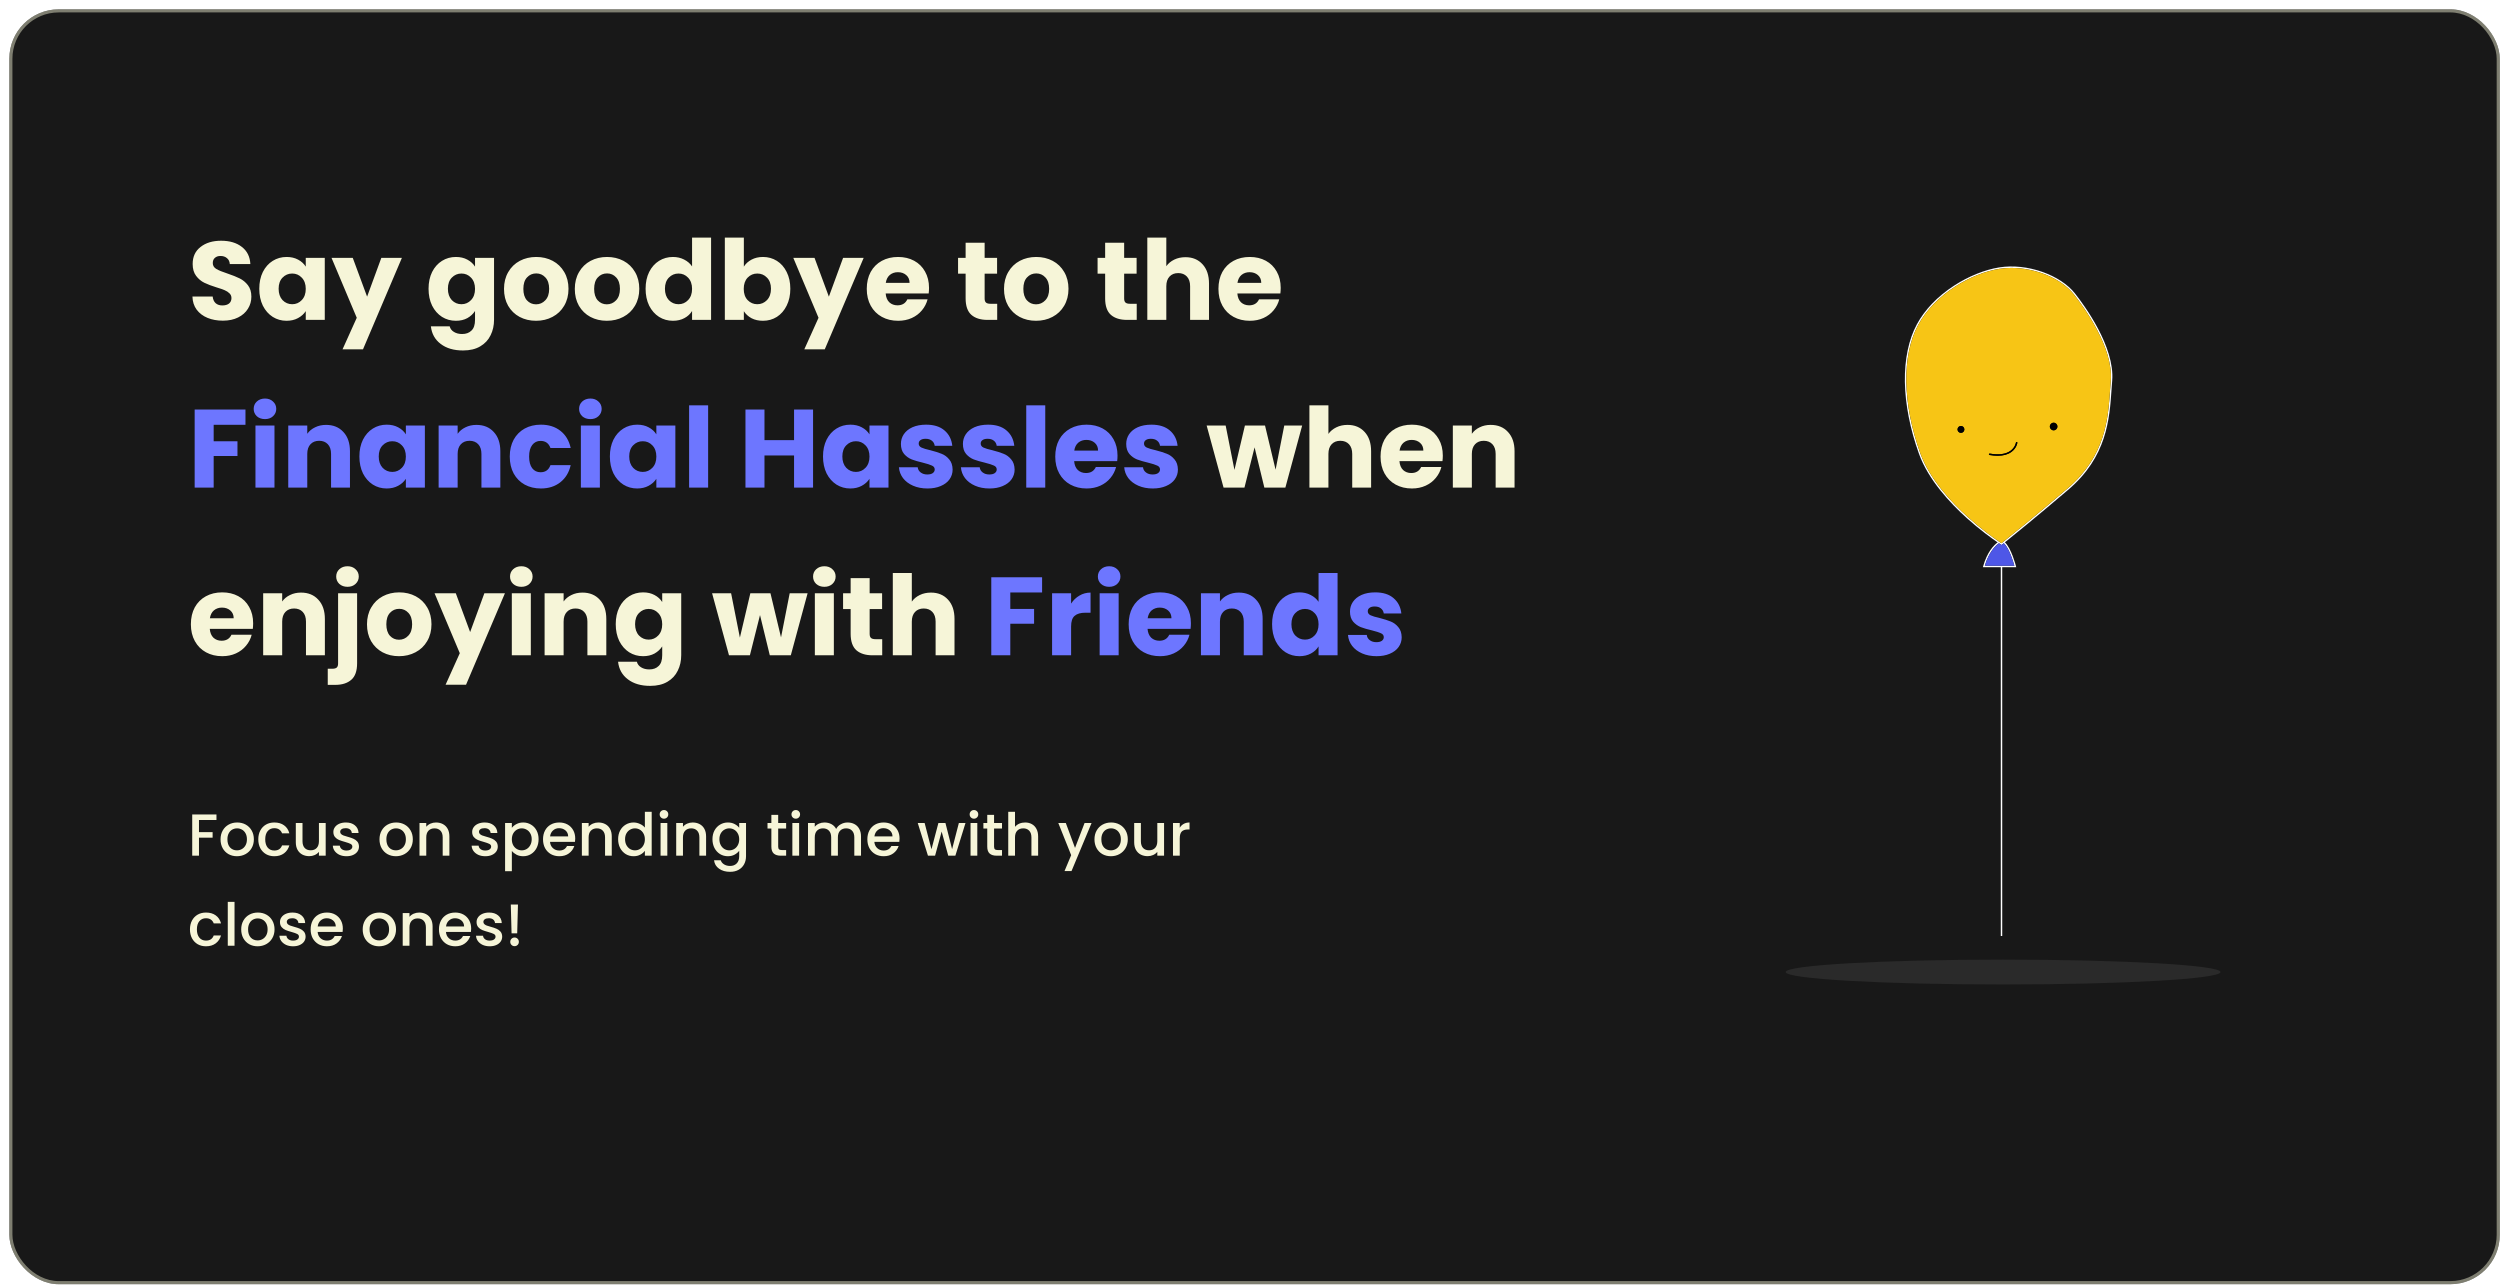 <svg width="805" height="414" viewBox="0 0 805 414" fill="none" xmlns="http://www.w3.org/2000/svg">
<g filter="url(#filter0_d_3238_5661)">
<rect width="801.933" height="410.513" rx="15.911" fill="#181818"/>
<rect x="0.5" y="0.5" width="800.933" height="409.513" rx="15.411" stroke="#F6F5D8" stroke-opacity="0.46"/>
</g>
<path d="M71.774 103.256C69.936 103.256 68.289 102.958 66.833 102.361C65.377 101.765 64.208 100.882 63.325 99.712C62.466 98.543 62.012 97.135 61.965 95.488H68.48C68.576 96.419 68.898 97.135 69.447 97.636C69.996 98.113 70.712 98.352 71.595 98.352C72.502 98.352 73.218 98.149 73.743 97.743C74.268 97.314 74.531 96.729 74.531 95.989C74.531 95.368 74.316 94.855 73.886 94.45C73.48 94.044 72.967 93.71 72.347 93.447C71.75 93.185 70.891 92.886 69.769 92.552C68.146 92.051 66.822 91.55 65.795 91.049C64.769 90.547 63.886 89.807 63.146 88.829C62.406 87.85 62.036 86.573 62.036 84.998C62.036 82.659 62.883 80.833 64.578 79.521C66.273 78.184 68.48 77.516 71.201 77.516C73.97 77.516 76.201 78.184 77.896 79.521C79.59 80.833 80.497 82.671 80.617 85.034H73.993C73.946 84.222 73.647 83.59 73.099 83.137C72.55 82.659 71.846 82.421 70.986 82.421C70.246 82.421 69.65 82.623 69.196 83.029C68.743 83.411 68.516 83.972 68.516 84.712C68.516 85.523 68.898 86.156 69.662 86.609C70.425 87.063 71.619 87.552 73.242 88.077C74.865 88.626 76.177 89.151 77.18 89.652C78.206 90.153 79.089 90.881 79.829 91.836C80.569 92.791 80.939 94.02 80.939 95.523C80.939 96.956 80.569 98.256 79.829 99.426C79.113 100.595 78.063 101.526 76.679 102.218C75.294 102.91 73.659 103.256 71.774 103.256ZM83.489 92.982C83.489 90.929 83.871 89.127 84.635 87.576C85.422 86.025 86.484 84.831 87.821 83.996C89.157 83.16 90.649 82.743 92.296 82.743C93.704 82.743 94.933 83.029 95.984 83.602C97.058 84.175 97.881 84.927 98.454 85.857V83.029H104.576V103.006H98.454V100.178C97.857 101.108 97.022 101.86 95.948 102.433C94.897 103.006 93.668 103.292 92.26 103.292C90.637 103.292 89.157 102.875 87.821 102.039C86.484 101.18 85.422 99.975 84.635 98.423C83.871 96.848 83.489 95.034 83.489 92.982ZM98.454 93.017C98.454 91.49 98.024 90.285 97.165 89.402C96.33 88.519 95.303 88.077 94.086 88.077C92.869 88.077 91.831 88.519 90.971 89.402C90.136 90.261 89.718 91.454 89.718 92.982C89.718 94.509 90.136 95.726 90.971 96.633C91.831 97.516 92.869 97.958 94.086 97.958C95.303 97.958 96.33 97.516 97.165 96.633C98.024 95.75 98.454 94.545 98.454 93.017ZM129.411 83.029L116.881 112.493H110.293L114.876 102.326L106.749 83.029H113.587L118.205 95.523L122.788 83.029H129.411ZM146.801 82.743C148.209 82.743 149.438 83.029 150.488 83.602C151.562 84.175 152.386 84.927 152.959 85.857V83.029H159.081V102.97C159.081 104.808 158.711 106.467 157.971 107.946C157.255 109.45 156.145 110.643 154.641 111.526C153.162 112.409 151.312 112.851 149.092 112.851C146.133 112.851 143.734 112.147 141.896 110.739C140.059 109.354 139.008 107.469 138.746 105.082H144.796C144.987 105.846 145.441 106.443 146.157 106.872C146.873 107.326 147.756 107.553 148.806 107.553C150.071 107.553 151.073 107.183 151.813 106.443C152.577 105.727 152.959 104.569 152.959 102.97V100.142C152.362 101.073 151.539 101.836 150.488 102.433C149.438 103.006 148.209 103.292 146.801 103.292C145.154 103.292 143.662 102.875 142.326 102.039C140.989 101.18 139.927 99.975 139.14 98.423C138.376 96.848 137.994 95.034 137.994 92.982C137.994 90.929 138.376 89.127 139.14 87.576C139.927 86.025 140.989 84.831 142.326 83.996C143.662 83.16 145.154 82.743 146.801 82.743ZM152.959 93.017C152.959 91.49 152.529 90.285 151.67 89.402C150.834 88.519 149.808 88.077 148.591 88.077C147.374 88.077 146.336 88.519 145.476 89.402C144.641 90.261 144.223 91.454 144.223 92.982C144.223 94.509 144.641 95.726 145.476 96.633C146.336 97.516 147.374 97.958 148.591 97.958C149.808 97.958 150.834 97.516 151.67 96.633C152.529 95.75 152.959 94.545 152.959 93.017ZM172.603 103.292C170.646 103.292 168.88 102.875 167.304 102.039C165.753 101.204 164.524 100.011 163.617 98.459C162.734 96.908 162.292 95.094 162.292 93.017C162.292 90.965 162.746 89.163 163.653 87.612C164.56 86.036 165.801 84.831 167.376 83.996C168.951 83.16 170.717 82.743 172.674 82.743C174.632 82.743 176.398 83.16 177.973 83.996C179.548 84.831 180.789 86.036 181.696 87.612C182.603 89.163 183.057 90.965 183.057 93.017C183.057 95.07 182.591 96.884 181.66 98.459C180.753 100.011 179.5 101.204 177.901 102.039C176.326 102.875 174.56 103.292 172.603 103.292ZM172.603 97.994C173.772 97.994 174.763 97.564 175.574 96.705C176.41 95.846 176.827 94.617 176.827 93.017C176.827 91.418 176.422 90.189 175.61 89.33C174.822 88.471 173.844 88.041 172.674 88.041C171.481 88.041 170.491 88.471 169.703 89.33C168.915 90.165 168.522 91.394 168.522 93.017C168.522 94.617 168.903 95.846 169.667 96.705C170.455 97.564 171.433 97.994 172.603 97.994ZM195.398 103.292C193.441 103.292 191.674 102.875 190.099 102.039C188.548 101.204 187.319 100.011 186.412 98.459C185.529 96.908 185.087 95.094 185.087 93.017C185.087 90.965 185.541 89.163 186.448 87.612C187.355 86.036 188.596 84.831 190.171 83.996C191.746 83.16 193.512 82.743 195.469 82.743C197.426 82.743 199.193 83.16 200.768 83.996C202.343 84.831 203.584 86.036 204.491 87.612C205.398 89.163 205.851 90.965 205.851 93.017C205.851 95.07 205.386 96.884 204.455 98.459C203.548 100.011 202.295 101.204 200.696 102.039C199.121 102.875 197.355 103.292 195.398 103.292ZM195.398 97.994C196.567 97.994 197.558 97.564 198.369 96.705C199.205 95.846 199.622 94.617 199.622 93.017C199.622 91.418 199.216 90.189 198.405 89.33C197.617 88.471 196.639 88.041 195.469 88.041C194.276 88.041 193.285 88.471 192.498 89.33C191.71 90.165 191.316 91.394 191.316 93.017C191.316 94.617 191.698 95.846 192.462 96.705C193.25 97.564 194.228 97.994 195.398 97.994ZM207.882 92.982C207.882 90.929 208.264 89.127 209.028 87.576C209.815 86.025 210.877 84.831 212.214 83.996C213.55 83.16 215.042 82.743 216.689 82.743C218.002 82.743 219.195 83.017 220.269 83.566C221.367 84.115 222.226 84.855 222.847 85.786V76.513H228.969V103.006H222.847V100.142C222.274 101.096 221.45 101.86 220.376 102.433C219.326 103.006 218.097 103.292 216.689 103.292C215.042 103.292 213.55 102.875 212.214 102.039C210.877 101.18 209.815 99.975 209.028 98.423C208.264 96.848 207.882 95.034 207.882 92.982ZM222.847 93.017C222.847 91.49 222.417 90.285 221.558 89.402C220.723 88.519 219.696 88.077 218.479 88.077C217.262 88.077 216.224 88.519 215.364 89.402C214.529 90.261 214.111 91.454 214.111 92.982C214.111 94.509 214.529 95.726 215.364 96.633C216.224 97.516 217.262 97.958 218.479 97.958C219.696 97.958 220.723 97.516 221.558 96.633C222.417 95.75 222.847 94.545 222.847 93.017ZM239.519 85.857C240.092 84.927 240.916 84.175 241.99 83.602C243.064 83.029 244.293 82.743 245.677 82.743C247.324 82.743 248.816 83.16 250.152 83.996C251.489 84.831 252.539 86.025 253.303 87.576C254.09 89.127 254.484 90.929 254.484 92.982C254.484 95.034 254.09 96.848 253.303 98.423C252.539 99.975 251.489 101.18 250.152 102.039C248.816 102.875 247.324 103.292 245.677 103.292C244.269 103.292 243.04 103.018 241.99 102.469C240.939 101.896 240.116 101.144 239.519 100.213V103.006H233.397V76.513H239.519V85.857ZM248.255 92.982C248.255 91.454 247.825 90.261 246.966 89.402C246.131 88.519 245.092 88.077 243.851 88.077C242.634 88.077 241.596 88.519 240.737 89.402C239.901 90.285 239.484 91.49 239.484 93.017C239.484 94.545 239.901 95.75 240.737 96.633C241.596 97.516 242.634 97.958 243.851 97.958C245.068 97.958 246.107 97.516 246.966 96.633C247.825 95.726 248.255 94.509 248.255 92.982ZM278.102 83.029L265.572 112.493H258.985L263.567 102.326L255.44 83.029H262.278L266.896 95.523L271.479 83.029H278.102ZM299.147 92.695C299.147 93.268 299.111 93.865 299.039 94.485H285.185C285.28 95.726 285.674 96.681 286.366 97.349C287.082 97.994 287.953 98.316 288.98 98.316C290.507 98.316 291.569 97.672 292.166 96.383H298.681C298.347 97.695 297.739 98.877 296.856 99.927C295.996 100.977 294.91 101.801 293.598 102.397C292.285 102.994 290.817 103.292 289.194 103.292C287.237 103.292 285.495 102.875 283.967 102.039C282.44 101.204 281.247 100.011 280.387 98.459C279.528 96.908 279.099 95.094 279.099 93.017C279.099 90.941 279.516 89.127 280.352 87.576C281.211 86.025 282.404 84.831 283.932 83.996C285.459 83.16 287.213 82.743 289.194 82.743C291.128 82.743 292.846 83.148 294.35 83.96C295.853 84.771 297.023 85.929 297.858 87.433C298.717 88.936 299.147 90.691 299.147 92.695ZM292.882 91.084C292.882 90.034 292.524 89.199 291.808 88.578C291.092 87.958 290.197 87.647 289.123 87.647C288.096 87.647 287.225 87.946 286.509 88.542C285.817 89.139 285.388 89.986 285.22 91.084H292.882ZM321.097 97.815V103.006H317.982C315.763 103.006 314.032 102.469 312.791 101.395C311.55 100.297 310.93 98.519 310.93 96.061V88.113H308.495V83.029H310.93V78.16H317.052V83.029H321.061V88.113H317.052V96.132C317.052 96.729 317.195 97.158 317.481 97.421C317.768 97.683 318.245 97.815 318.913 97.815H321.097ZM333.6 103.292C331.643 103.292 329.877 102.875 328.302 102.039C326.751 101.204 325.521 100.011 324.615 98.459C323.731 96.908 323.29 95.094 323.29 93.017C323.29 90.965 323.743 89.163 324.65 87.612C325.557 86.036 326.798 84.831 328.374 83.996C329.949 83.16 331.715 82.743 333.672 82.743C335.629 82.743 337.395 83.16 338.971 83.996C340.546 84.831 341.787 86.036 342.694 87.612C343.601 89.163 344.054 90.965 344.054 93.017C344.054 95.07 343.589 96.884 342.658 98.459C341.751 100.011 340.498 101.204 338.899 102.039C337.324 102.875 335.558 103.292 333.6 103.292ZM333.6 97.994C334.77 97.994 335.76 97.564 336.572 96.705C337.407 95.846 337.825 94.617 337.825 93.017C337.825 91.418 337.419 90.189 336.608 89.33C335.82 88.471 334.842 88.041 333.672 88.041C332.479 88.041 331.488 88.471 330.701 89.33C329.913 90.165 329.519 91.394 329.519 93.017C329.519 94.617 329.901 95.846 330.665 96.705C331.452 97.564 332.431 97.994 333.6 97.994ZM366.023 97.815V103.006H362.908C360.688 103.006 358.958 102.469 357.717 101.395C356.476 100.297 355.855 98.519 355.855 96.061V88.113H353.421V83.029H355.855V78.16H361.977V83.029H365.987V88.113H361.977V96.132C361.977 96.729 362.12 97.158 362.407 97.421C362.693 97.683 363.171 97.815 363.839 97.815H366.023ZM381.712 82.814C384.003 82.814 385.841 83.578 387.225 85.106C388.61 86.609 389.302 88.686 389.302 91.335V103.006H383.216V92.158C383.216 90.822 382.87 89.784 382.178 89.044C381.485 88.304 380.555 87.934 379.385 87.934C378.216 87.934 377.285 88.304 376.593 89.044C375.901 89.784 375.554 90.822 375.554 92.158V103.006H369.433V76.513H375.554V85.714C376.175 84.831 377.022 84.127 378.096 83.602C379.17 83.077 380.376 82.814 381.712 82.814ZM412.387 92.695C412.387 93.268 412.351 93.865 412.28 94.485H398.425C398.52 95.726 398.914 96.681 399.606 97.349C400.322 97.994 401.193 98.316 402.22 98.316C403.747 98.316 404.809 97.672 405.406 96.383H411.922C411.588 97.695 410.979 98.877 410.096 99.927C409.237 100.977 408.151 101.801 406.838 102.397C405.525 102.994 404.058 103.292 402.435 103.292C400.477 103.292 398.735 102.875 397.208 102.039C395.68 101.204 394.487 100.011 393.628 98.459C392.768 96.908 392.339 95.094 392.339 93.017C392.339 90.941 392.756 89.127 393.592 87.576C394.451 86.025 395.644 84.831 397.172 83.996C398.699 83.16 400.454 82.743 402.435 82.743C404.368 82.743 406.086 83.148 407.59 83.96C409.093 84.771 410.263 85.929 411.098 87.433C411.958 88.936 412.387 90.691 412.387 92.695ZM406.122 91.084C406.122 90.034 405.764 89.199 405.048 88.578C404.332 87.958 403.437 87.647 402.363 87.647C401.337 87.647 400.466 87.946 399.75 88.542C399.057 89.139 398.628 89.986 398.461 91.084H406.122ZM419.296 137.029L413.89 157.006H407.123L403.973 144.046L400.715 157.006H393.985L388.543 137.029H394.665L397.493 151.314L400.858 137.029H407.338L410.739 151.242L413.532 137.029H419.296ZM433.91 136.814C436.201 136.814 438.039 137.578 439.423 139.106C440.807 140.609 441.499 142.686 441.499 145.335V157.006H435.413V146.158C435.413 144.822 435.067 143.784 434.375 143.044C433.683 142.304 432.752 141.934 431.583 141.934C430.413 141.934 429.482 142.304 428.79 143.044C428.098 143.784 427.752 144.822 427.752 146.158V157.006H421.63V130.513H427.752V139.714C428.373 138.831 429.22 138.127 430.294 137.602C431.368 137.077 432.573 136.814 433.91 136.814ZM464.585 146.695C464.585 147.268 464.549 147.865 464.477 148.485H450.622C450.718 149.726 451.112 150.681 451.804 151.349C452.52 151.994 453.391 152.316 454.417 152.316C455.945 152.316 457.007 151.672 457.603 150.383H464.119C463.785 151.695 463.176 152.877 462.293 153.927C461.434 154.977 460.348 155.801 459.036 156.397C457.723 156.994 456.255 157.292 454.632 157.292C452.675 157.292 450.933 156.875 449.405 156.039C447.878 155.204 446.684 154.011 445.825 152.459C444.966 150.908 444.536 149.094 444.536 147.018C444.536 144.941 444.954 143.127 445.789 141.576C446.649 140.024 447.842 138.831 449.369 137.996C450.897 137.16 452.651 136.743 454.632 136.743C456.565 136.743 458.284 137.148 459.787 137.96C461.291 138.771 462.46 139.929 463.296 141.433C464.155 142.936 464.585 144.69 464.585 146.695ZM458.32 145.084C458.32 144.034 457.961 143.199 457.245 142.578C456.529 141.958 455.634 141.647 454.56 141.647C453.534 141.647 452.663 141.946 451.947 142.542C451.255 143.139 450.825 143.986 450.658 145.084H458.32ZM479.986 136.814C482.325 136.814 484.187 137.578 485.571 139.106C486.979 140.609 487.684 142.686 487.684 145.335V157.006H481.597V146.158C481.597 144.822 481.251 143.784 480.559 143.044C479.867 142.304 478.936 141.934 477.767 141.934C476.597 141.934 475.666 142.304 474.974 143.044C474.282 143.784 473.936 144.822 473.936 146.158V157.006H467.814V137.029H473.936V139.678C474.557 138.795 475.392 138.103 476.442 137.602C477.492 137.077 478.674 136.814 479.986 136.814ZM81.512 200.695C81.512 201.268 81.476 201.865 81.404 202.485H67.549C67.645 203.726 68.039 204.681 68.731 205.349C69.447 205.994 70.318 206.316 71.344 206.316C72.872 206.316 73.934 205.672 74.531 204.383H81.046C80.712 205.695 80.103 206.877 79.22 207.927C78.361 208.977 77.275 209.801 75.963 210.397C74.65 210.994 73.182 211.292 71.559 211.292C69.602 211.292 67.86 210.875 66.332 210.039C64.805 209.204 63.611 208.011 62.752 206.459C61.893 204.908 61.463 203.094 61.463 201.018C61.463 198.941 61.881 197.127 62.716 195.576C63.576 194.024 64.769 192.831 66.296 191.996C67.824 191.16 69.578 190.743 71.559 190.743C73.492 190.743 75.211 191.148 76.714 191.96C78.218 192.771 79.388 193.929 80.223 195.433C81.082 196.936 81.512 198.69 81.512 200.695ZM75.247 199.084C75.247 198.034 74.889 197.199 74.173 196.578C73.457 195.958 72.561 195.647 71.487 195.647C70.461 195.647 69.59 195.946 68.874 196.542C68.182 197.139 67.752 197.986 67.585 199.084H75.247ZM96.913 190.814C99.252 190.814 101.114 191.578 102.498 193.106C103.906 194.609 104.611 196.686 104.611 199.335V211.006H98.525V200.158C98.525 198.822 98.178 197.784 97.486 197.044C96.794 196.304 95.863 195.934 94.694 195.934C93.524 195.934 92.594 196.304 91.901 197.044C91.209 197.784 90.863 198.822 90.863 200.158V211.006H84.741V191.029H90.863V193.678C91.484 192.795 92.319 192.103 93.369 191.602C94.419 191.077 95.601 190.814 96.913 190.814ZM111.908 188.953C110.834 188.953 109.951 188.642 109.258 188.022C108.59 187.377 108.256 186.59 108.256 185.659C108.256 184.704 108.59 183.917 109.258 183.296C109.951 182.652 110.834 182.33 111.908 182.33C112.958 182.33 113.817 182.652 114.485 183.296C115.178 183.917 115.524 184.704 115.524 185.659C115.524 186.59 115.178 187.377 114.485 188.022C113.817 188.642 112.958 188.953 111.908 188.953ZM114.987 213.583C114.987 216.042 114.366 217.808 113.125 218.882C111.884 219.98 110.154 220.529 107.934 220.529H105.535V215.338H107.003C107.671 215.338 108.149 215.206 108.435 214.944C108.721 214.681 108.865 214.252 108.865 213.655V191.029H114.987V213.583ZM128.481 211.292C126.524 211.292 124.758 210.875 123.183 210.039C121.632 209.204 120.402 208.011 119.495 206.459C118.612 204.908 118.171 203.094 118.171 201.018C118.171 198.965 118.624 197.163 119.531 195.612C120.438 194.036 121.679 192.831 123.255 191.996C124.83 191.16 126.596 190.743 128.553 190.743C130.51 190.743 132.276 191.16 133.852 191.996C135.427 192.831 136.668 194.036 137.575 195.612C138.482 197.163 138.935 198.965 138.935 201.018C138.935 203.07 138.47 204.884 137.539 206.459C136.632 208.011 135.379 209.204 133.78 210.039C132.205 210.875 130.439 211.292 128.481 211.292ZM128.481 205.994C129.651 205.994 130.641 205.564 131.453 204.705C132.288 203.846 132.706 202.617 132.706 201.018C132.706 199.418 132.3 198.189 131.489 197.33C130.701 196.471 129.723 196.041 128.553 196.041C127.36 196.041 126.369 196.471 125.582 197.33C124.794 198.165 124.4 199.395 124.4 201.018C124.4 202.617 124.782 203.846 125.546 204.705C126.333 205.564 127.312 205.994 128.481 205.994ZM162.589 191.029L150.059 220.493H143.472L148.054 210.326L139.928 191.029H146.765L151.384 203.524L155.966 191.029H162.589ZM167.882 188.953C166.808 188.953 165.925 188.642 165.233 188.022C164.564 187.377 164.23 186.59 164.23 185.659C164.23 184.704 164.564 183.917 165.233 183.296C165.925 182.652 166.808 182.33 167.882 182.33C168.932 182.33 169.791 182.652 170.46 183.296C171.152 183.917 171.498 184.704 171.498 185.659C171.498 186.59 171.152 187.377 170.46 188.022C169.791 188.642 168.932 188.953 167.882 188.953ZM170.925 191.029V211.006H164.803V191.029H170.925ZM187.534 190.814C189.873 190.814 191.734 191.578 193.118 193.106C194.527 194.609 195.231 196.686 195.231 199.335V211.006H189.145V200.158C189.145 198.822 188.799 197.784 188.106 197.044C187.414 196.304 186.483 195.934 185.314 195.934C184.144 195.934 183.214 196.304 182.522 197.044C181.829 197.784 181.483 198.822 181.483 200.158V211.006H175.361V191.029H181.483V193.678C182.104 192.795 182.939 192.103 183.989 191.602C185.04 191.077 186.221 190.814 187.534 190.814ZM207.075 190.743C208.483 190.743 209.712 191.029 210.762 191.602C211.836 192.175 212.659 192.927 213.232 193.857V191.029H219.354V210.97C219.354 212.808 218.984 214.467 218.244 215.946C217.528 217.45 216.419 218.643 214.915 219.526C213.435 220.409 211.585 220.851 209.366 220.851C206.406 220.851 204.008 220.147 202.17 218.739C200.332 217.354 199.282 215.469 199.019 213.082H205.07C205.261 213.846 205.714 214.443 206.43 214.872C207.146 215.326 208.029 215.553 209.079 215.553C210.344 215.553 211.347 215.183 212.087 214.443C212.85 213.727 213.232 212.569 213.232 210.97V208.142C212.636 209.073 211.812 209.836 210.762 210.433C209.712 211.006 208.483 211.292 207.075 211.292C205.428 211.292 203.936 210.875 202.599 210.039C201.263 209.18 200.201 207.975 199.413 206.423C198.65 204.848 198.268 203.034 198.268 200.982C198.268 198.929 198.65 197.127 199.413 195.576C200.201 194.024 201.263 192.831 202.599 191.996C203.936 191.16 205.428 190.743 207.075 190.743ZM213.232 201.018C213.232 199.49 212.803 198.285 211.943 197.402C211.108 196.519 210.082 196.077 208.865 196.077C207.647 196.077 206.609 196.519 205.75 197.402C204.915 198.261 204.497 199.454 204.497 200.982C204.497 202.509 204.915 203.726 205.75 204.633C206.609 205.516 207.647 205.958 208.865 205.958C210.082 205.958 211.108 205.516 211.943 204.633C212.803 203.75 213.232 202.545 213.232 201.018ZM260.046 191.029L254.64 211.006H247.874L244.723 198.046L241.465 211.006H234.735L229.293 191.029H235.415L238.243 205.314L241.609 191.029H248.089L251.49 205.242L254.282 191.029H260.046ZM265.459 188.953C264.385 188.953 263.502 188.642 262.81 188.022C262.142 187.377 261.808 186.59 261.808 185.659C261.808 184.704 262.142 183.917 262.81 183.296C263.502 182.652 264.385 182.33 265.459 182.33C266.51 182.33 267.369 182.652 268.037 183.296C268.729 183.917 269.075 184.704 269.075 185.659C269.075 186.59 268.729 187.377 268.037 188.022C267.369 188.642 266.51 188.953 265.459 188.953ZM268.502 191.029V211.006H262.381V191.029H268.502ZM284.073 205.815V211.006H280.958C278.739 211.006 277.008 210.469 275.767 209.395C274.526 208.297 273.906 206.519 273.906 204.061V196.113H271.471V191.029H273.906V186.16H280.027V191.029H284.037V196.113H280.027V204.132C280.027 204.729 280.171 205.158 280.457 205.421C280.743 205.684 281.221 205.815 281.889 205.815H284.073ZM299.762 190.814C302.054 190.814 303.891 191.578 305.276 193.106C306.66 194.609 307.352 196.686 307.352 199.335V211.006H301.266V200.158C301.266 198.822 300.92 197.784 300.228 197.044C299.536 196.304 298.605 195.934 297.435 195.934C296.266 195.934 295.335 196.304 294.643 197.044C293.951 197.784 293.605 198.822 293.605 200.158V211.006H287.483V184.513H293.605V193.714C294.225 192.831 295.073 192.127 296.147 191.602C297.221 191.077 298.426 190.814 299.762 190.814Z" fill="#F6F5D8"/>
<path d="M79.041 131.874V136.779H68.802V142.077H76.464V146.839H68.802V157.006H62.681V131.874H79.041ZM85.338 134.953C84.264 134.953 83.381 134.642 82.689 134.022C82.02 133.377 81.686 132.59 81.686 131.659C81.686 130.704 82.02 129.917 82.689 129.296C83.381 128.652 84.264 128.33 85.338 128.33C86.388 128.33 87.247 128.652 87.915 129.296C88.608 129.917 88.954 130.704 88.954 131.659C88.954 132.59 88.608 133.377 87.915 134.022C87.247 134.642 86.388 134.953 85.338 134.953ZM88.381 137.029V157.006H82.259V137.029H88.381ZM104.99 136.814C107.329 136.814 109.19 137.578 110.574 139.106C111.983 140.609 112.687 142.686 112.687 145.335V157.006H106.601V146.158C106.601 144.822 106.255 143.784 105.562 143.044C104.87 142.304 103.939 141.934 102.77 141.934C101.6 141.934 100.67 142.304 99.978 143.044C99.285 143.784 98.939 144.822 98.939 146.158V157.006H92.817V137.029H98.939V139.678C99.56 138.795 100.395 138.103 101.445 137.602C102.495 137.077 103.677 136.814 104.99 136.814ZM115.724 146.982C115.724 144.929 116.105 143.127 116.869 141.576C117.657 140.024 118.719 138.831 120.055 137.996C121.392 137.16 122.884 136.743 124.531 136.743C125.939 136.743 127.168 137.029 128.218 137.602C129.292 138.175 130.115 138.927 130.688 139.857V137.029H136.81V157.006H130.688V154.178C130.092 155.108 129.256 155.86 128.182 156.433C127.132 157.006 125.903 157.292 124.495 157.292C122.872 157.292 121.392 156.875 120.055 156.039C118.719 155.18 117.657 153.975 116.869 152.423C116.105 150.848 115.724 149.034 115.724 146.982ZM130.688 147.018C130.688 145.49 130.259 144.285 129.399 143.402C128.564 142.519 127.538 142.077 126.321 142.077C125.103 142.077 124.065 142.519 123.206 143.402C122.371 144.261 121.953 145.454 121.953 146.982C121.953 148.509 122.371 149.726 123.206 150.633C124.065 151.516 125.103 151.958 126.321 151.958C127.538 151.958 128.564 151.516 129.399 150.633C130.259 149.75 130.688 148.545 130.688 147.018ZM153.411 136.814C155.75 136.814 157.612 137.578 158.996 139.106C160.404 140.609 161.108 142.686 161.108 145.335V157.006H155.022V146.158C155.022 144.822 154.676 143.784 153.984 143.044C153.292 142.304 152.361 141.934 151.192 141.934C150.022 141.934 149.091 142.304 148.399 143.044C147.707 143.784 147.361 144.822 147.361 146.158V157.006H141.239V137.029H147.361V139.678C147.981 138.795 148.817 138.103 149.867 137.602C150.917 137.077 152.099 136.814 153.411 136.814ZM164.145 147.018C164.145 144.941 164.563 143.127 165.398 141.576C166.257 140.024 167.439 138.831 168.942 137.996C170.47 137.16 172.212 136.743 174.169 136.743C176.675 136.743 178.764 137.399 180.434 138.712C182.129 140.024 183.239 141.874 183.764 144.261H177.248C176.699 142.733 175.637 141.97 174.062 141.97C172.94 141.97 172.045 142.411 171.377 143.294C170.709 144.153 170.375 145.395 170.375 147.018C170.375 148.64 170.709 149.893 171.377 150.777C172.045 151.636 172.94 152.065 174.062 152.065C175.637 152.065 176.699 151.302 177.248 149.774H183.764C183.239 152.113 182.129 153.951 180.434 155.287C178.74 156.624 176.652 157.292 174.169 157.292C172.212 157.292 170.47 156.875 168.942 156.039C167.439 155.204 166.257 154.011 165.398 152.459C164.563 150.908 164.145 149.094 164.145 147.018ZM190.117 134.953C189.043 134.953 188.16 134.642 187.468 134.022C186.8 133.377 186.466 132.59 186.466 131.659C186.466 130.704 186.8 129.917 187.468 129.296C188.16 128.652 189.043 128.33 190.117 128.33C191.168 128.33 192.027 128.652 192.695 129.296C193.387 129.917 193.733 130.704 193.733 131.659C193.733 132.59 193.387 133.377 192.695 134.022C192.027 134.642 191.168 134.953 190.117 134.953ZM193.16 137.029V157.006H187.039V137.029H193.16ZM196.38 146.982C196.38 144.929 196.762 143.127 197.525 141.576C198.313 140.024 199.375 138.831 200.712 137.996C202.048 137.16 203.54 136.743 205.187 136.743C206.595 136.743 207.824 137.029 208.874 137.602C209.948 138.175 210.772 138.927 211.344 139.857V137.029H217.466V157.006H211.344V154.178C210.748 155.108 209.912 155.86 208.838 156.433C207.788 157.006 206.559 157.292 205.151 157.292C203.528 157.292 202.048 156.875 200.712 156.039C199.375 155.18 198.313 153.975 197.525 152.423C196.762 150.848 196.38 149.034 196.38 146.982ZM211.344 147.018C211.344 145.49 210.915 144.285 210.056 143.402C209.22 142.519 208.194 142.077 206.977 142.077C205.759 142.077 204.721 142.519 203.862 143.402C203.027 144.261 202.609 145.454 202.609 146.982C202.609 148.509 203.027 149.726 203.862 150.633C204.721 151.516 205.759 151.958 206.977 151.958C208.194 151.958 209.22 151.516 210.056 150.633C210.915 149.75 211.344 148.545 211.344 147.018ZM228.017 130.513V157.006H221.895V130.513H228.017ZM261.807 131.874V157.006H255.685V146.659H246.162V157.006H240.04V131.874H246.162V141.719H255.685V131.874H261.807ZM265.009 146.982C265.009 144.929 265.391 143.127 266.155 141.576C266.942 140.024 268.004 138.831 269.341 137.996C270.678 137.16 272.169 136.743 273.816 136.743C275.224 136.743 276.453 137.029 277.503 137.602C278.578 138.175 279.401 138.927 279.974 139.857V137.029H286.096V157.006H279.974V154.178C279.377 155.108 278.542 155.86 277.468 156.433C276.418 157.006 275.188 157.292 273.78 157.292C272.157 157.292 270.678 156.875 269.341 156.039C268.004 155.18 266.942 153.975 266.155 152.423C265.391 150.848 265.009 149.034 265.009 146.982ZM279.974 147.018C279.974 145.49 279.544 144.285 278.685 143.402C277.85 142.519 276.823 142.077 275.606 142.077C274.389 142.077 273.351 142.519 272.491 143.402C271.656 144.261 271.238 145.454 271.238 146.982C271.238 148.509 271.656 149.726 272.491 150.633C273.351 151.516 274.389 151.958 275.606 151.958C276.823 151.958 277.85 151.516 278.685 150.633C279.544 149.75 279.974 148.545 279.974 147.018ZM298.651 157.292C296.909 157.292 295.358 156.994 293.997 156.397C292.637 155.801 291.563 154.989 290.775 153.963C289.988 152.913 289.546 151.743 289.451 150.454H295.501C295.572 151.147 295.895 151.707 296.467 152.137C297.04 152.567 297.744 152.781 298.58 152.781C299.343 152.781 299.928 152.638 300.334 152.352C300.763 152.042 300.978 151.648 300.978 151.17C300.978 150.598 300.68 150.18 300.083 149.917C299.487 149.631 298.52 149.321 297.183 148.987C295.751 148.652 294.558 148.306 293.603 147.948C292.649 147.566 291.825 146.982 291.133 146.194C290.441 145.383 290.095 144.297 290.095 142.936C290.095 141.791 290.405 140.752 291.026 139.822C291.67 138.867 292.601 138.115 293.818 137.566C295.059 137.017 296.527 136.743 298.222 136.743C300.728 136.743 302.697 137.363 304.129 138.604C305.585 139.845 306.42 141.492 306.635 143.545H300.978C300.883 142.853 300.573 142.304 300.047 141.898C299.546 141.492 298.878 141.289 298.043 141.289C297.327 141.289 296.778 141.433 296.396 141.719C296.014 141.982 295.823 142.351 295.823 142.829C295.823 143.402 296.121 143.831 296.718 144.118C297.339 144.404 298.293 144.69 299.582 144.977C301.062 145.359 302.267 145.741 303.198 146.122C304.129 146.48 304.94 147.077 305.632 147.913C306.348 148.724 306.718 149.822 306.742 151.206C306.742 152.376 306.408 153.426 305.74 154.357C305.095 155.264 304.153 155.98 302.912 156.505C301.694 157.03 300.274 157.292 298.651 157.292ZM318.614 157.292C316.872 157.292 315.321 156.994 313.96 156.397C312.6 155.801 311.526 154.989 310.738 153.963C309.951 152.913 309.509 151.743 309.414 150.454H315.464C315.535 151.147 315.858 151.707 316.43 152.137C317.003 152.567 317.707 152.781 318.543 152.781C319.306 152.781 319.891 152.638 320.297 152.352C320.727 152.042 320.941 151.648 320.941 151.17C320.941 150.598 320.643 150.18 320.046 149.917C319.45 149.631 318.483 149.321 317.146 148.987C315.714 148.652 314.521 148.306 313.566 147.948C312.612 147.566 311.788 146.982 311.096 146.194C310.404 145.383 310.058 144.297 310.058 142.936C310.058 141.791 310.368 140.752 310.989 139.822C311.633 138.867 312.564 138.115 313.781 137.566C315.022 137.017 316.49 136.743 318.185 136.743C320.691 136.743 322.66 137.363 324.092 138.604C325.548 139.845 326.383 141.492 326.598 143.545H320.941C320.846 142.853 320.536 142.304 320.01 141.898C319.509 141.492 318.841 141.289 318.006 141.289C317.29 141.289 316.741 141.433 316.359 141.719C315.977 141.982 315.786 142.351 315.786 142.829C315.786 143.402 316.084 143.831 316.681 144.118C317.302 144.404 318.256 144.69 319.545 144.977C321.025 145.359 322.23 145.741 323.161 146.122C324.092 146.48 324.903 147.077 325.595 147.913C326.311 148.724 326.681 149.822 326.705 151.206C326.705 152.376 326.371 153.426 325.703 154.357C325.058 155.264 324.116 155.98 322.875 156.505C321.657 157.03 320.237 157.292 318.614 157.292ZM336.572 130.513V157.006H330.451V130.513H336.572ZM359.84 146.695C359.84 147.268 359.804 147.865 359.733 148.485H345.878C345.973 149.726 346.367 150.681 347.059 151.349C347.775 151.994 348.646 152.316 349.673 152.316C351.2 152.316 352.262 151.672 352.859 150.383H359.375C359.04 151.695 358.432 152.877 357.549 153.927C356.69 154.977 355.604 155.801 354.291 156.397C352.978 156.994 351.51 157.292 349.887 157.292C347.93 157.292 346.188 156.875 344.661 156.039C343.133 155.204 341.94 154.011 341.081 152.459C340.221 150.908 339.792 149.094 339.792 147.018C339.792 144.941 340.209 143.127 341.045 141.576C341.904 140.024 343.097 138.831 344.625 137.996C346.152 137.16 347.906 136.743 349.887 136.743C351.821 136.743 353.539 137.148 355.043 137.96C356.546 138.771 357.716 139.929 358.551 141.433C359.41 142.936 359.84 144.69 359.84 146.695ZM353.575 145.084C353.575 144.034 353.217 143.199 352.501 142.578C351.785 141.958 350.89 141.647 349.816 141.647C348.79 141.647 347.918 141.946 347.202 142.542C346.51 143.139 346.081 143.986 345.914 145.084H353.575ZM371.196 157.292C369.454 157.292 367.903 156.994 366.542 156.397C365.182 155.801 364.108 154.989 363.32 153.963C362.533 152.913 362.091 151.743 361.996 150.454H368.046C368.117 151.147 368.44 151.707 369.013 152.137C369.585 152.567 370.289 152.781 371.125 152.781C371.888 152.781 372.473 152.638 372.879 152.352C373.309 152.042 373.523 151.648 373.523 151.17C373.523 150.598 373.225 150.18 372.628 149.917C372.032 149.631 371.065 149.321 369.729 148.987C368.296 148.652 367.103 148.306 366.148 147.948C365.194 147.566 364.37 146.982 363.678 146.194C362.986 145.383 362.64 144.297 362.64 142.936C362.64 141.791 362.95 140.752 363.571 139.822C364.215 138.867 365.146 138.115 366.363 137.566C367.604 137.017 369.072 136.743 370.767 136.743C373.273 136.743 375.242 137.363 376.674 138.604C378.13 139.845 378.965 141.492 379.18 143.545H373.523C373.428 142.853 373.118 142.304 372.593 141.898C372.091 141.492 371.423 141.289 370.588 141.289C369.872 141.289 369.323 141.433 368.941 141.719C368.559 141.982 368.368 142.351 368.368 142.829C368.368 143.402 368.666 143.831 369.263 144.118C369.884 144.404 370.838 144.69 372.127 144.977C373.607 145.359 374.812 145.741 375.743 146.122C376.674 146.48 377.485 147.077 378.177 147.913C378.893 148.724 379.263 149.822 379.287 151.206C379.287 152.376 378.953 153.426 378.285 154.357C377.64 155.264 376.698 155.98 375.457 156.505C374.239 157.03 372.819 157.292 371.196 157.292ZM335.554 185.874V190.779H325.315V196.077H332.976V200.839H325.315V211.006H319.193V185.874H335.554ZM344.893 194.359C345.609 193.261 346.504 192.402 347.578 191.781C348.652 191.137 349.846 190.814 351.158 190.814V197.294H349.476C347.948 197.294 346.803 197.628 346.039 198.297C345.275 198.941 344.893 200.087 344.893 201.734V211.006H338.771V191.029H344.893V194.359ZM357.163 188.953C356.089 188.953 355.206 188.642 354.514 188.022C353.846 187.377 353.512 186.59 353.512 185.659C353.512 184.704 353.846 183.917 354.514 183.296C355.206 182.652 356.089 182.33 357.163 182.33C358.214 182.33 359.073 182.652 359.741 183.296C360.433 183.917 360.779 184.704 360.779 185.659C360.779 186.59 360.433 187.377 359.741 188.022C359.073 188.642 358.214 188.953 357.163 188.953ZM360.206 191.029V211.006H354.085V191.029H360.206ZM383.474 200.695C383.474 201.268 383.438 201.865 383.367 202.485H369.512C369.607 203.726 370.001 204.681 370.693 205.349C371.409 205.994 372.28 206.316 373.307 206.316C374.834 206.316 375.896 205.672 376.493 204.383H383.009C382.674 205.695 382.066 206.877 381.183 207.927C380.324 208.977 379.238 209.801 377.925 210.397C376.612 210.994 375.144 211.292 373.521 211.292C371.564 211.292 369.822 210.875 368.295 210.039C366.767 209.204 365.574 208.011 364.714 206.459C363.855 204.908 363.426 203.094 363.426 201.018C363.426 198.941 363.843 197.127 364.679 195.576C365.538 194.024 366.731 192.831 368.259 191.996C369.786 191.16 371.54 190.743 373.521 190.743C375.455 190.743 377.173 191.148 378.677 191.96C380.18 192.771 381.35 193.929 382.185 195.433C383.044 196.936 383.474 198.69 383.474 200.695ZM377.209 199.084C377.209 198.034 376.851 197.199 376.135 196.578C375.419 195.958 374.524 195.647 373.45 195.647C372.424 195.647 371.552 195.946 370.836 196.542C370.144 197.139 369.715 197.986 369.548 199.084H377.209ZM398.876 190.814C401.215 190.814 403.076 191.578 404.461 193.106C405.869 194.609 406.573 196.686 406.573 199.335V211.006H400.487V200.158C400.487 198.822 400.141 197.784 399.449 197.044C398.756 196.304 397.826 195.934 396.656 195.934C395.487 195.934 394.556 196.304 393.864 197.044C393.172 197.784 392.825 198.822 392.825 200.158V211.006H386.704V191.029H392.825V193.678C393.446 192.795 394.281 192.103 395.332 191.602C396.382 191.077 397.563 190.814 398.876 190.814ZM409.61 200.982C409.61 198.929 409.992 197.127 410.755 195.576C411.543 194.024 412.605 192.831 413.942 191.996C415.278 191.16 416.77 190.743 418.417 190.743C419.729 190.743 420.923 191.017 421.997 191.566C423.095 192.115 423.954 192.855 424.574 193.786V184.513H430.696V211.006H424.574V208.142C424.002 209.096 423.178 209.86 422.104 210.433C421.054 211.006 419.825 211.292 418.417 211.292C416.77 211.292 415.278 210.875 413.942 210.039C412.605 209.18 411.543 207.975 410.755 206.423C409.992 204.848 409.61 203.034 409.61 200.982ZM424.574 201.018C424.574 199.49 424.145 198.285 423.286 197.402C422.45 196.519 421.424 196.077 420.207 196.077C418.99 196.077 417.951 196.519 417.092 197.402C416.257 198.261 415.839 199.454 415.839 200.982C415.839 202.509 416.257 203.726 417.092 204.633C417.951 205.516 418.99 205.958 420.207 205.958C421.424 205.958 422.45 205.516 423.286 204.633C424.145 203.75 424.574 202.545 424.574 201.018ZM443.252 211.292C441.51 211.292 439.958 210.994 438.598 210.397C437.237 209.801 436.163 208.989 435.376 207.963C434.588 206.913 434.147 205.743 434.051 204.454H440.101C440.173 205.147 440.495 205.707 441.068 206.137C441.641 206.567 442.345 206.781 443.18 206.781C443.944 206.781 444.529 206.638 444.935 206.352C445.364 206.042 445.579 205.648 445.579 205.17C445.579 204.598 445.281 204.18 444.684 203.917C444.087 203.631 443.121 203.321 441.784 202.987C440.352 202.652 439.159 202.306 438.204 201.948C437.249 201.566 436.426 200.982 435.734 200.194C435.042 199.383 434.696 198.297 434.696 196.936C434.696 195.791 435.006 194.752 435.626 193.822C436.271 192.867 437.202 192.115 438.419 191.566C439.66 191.017 441.128 190.743 442.822 190.743C445.328 190.743 447.297 191.363 448.729 192.604C450.185 193.845 451.021 195.492 451.235 197.545H445.579C445.484 196.853 445.173 196.304 444.648 195.898C444.147 195.492 443.479 195.289 442.643 195.289C441.927 195.289 441.378 195.433 440.997 195.719C440.615 195.982 440.424 196.351 440.424 196.829C440.424 197.402 440.722 197.831 441.319 198.118C441.939 198.404 442.894 198.69 444.183 198.977C445.663 199.359 446.868 199.741 447.799 200.122C448.729 200.48 449.541 201.077 450.233 201.913C450.949 202.724 451.319 203.822 451.343 205.206C451.343 206.376 451.009 207.426 450.34 208.357C449.696 209.264 448.753 209.98 447.512 210.505C446.295 211.03 444.875 211.292 443.252 211.292Z" fill="#6D76FF"/>
<path d="M69.702 262.263V264.039H64.07V267.953H68.461V269.729H64.07V275.533H61.893V262.263H69.702ZM76.283 275.705C75.29 275.705 74.393 275.482 73.591 275.037C72.789 274.579 72.159 273.942 71.7 273.127C71.242 272.3 71.013 271.345 71.013 270.263C71.013 269.194 71.249 268.246 71.719 267.418C72.19 266.591 72.833 265.955 73.648 265.509C74.463 265.064 75.373 264.841 76.378 264.841C77.384 264.841 78.294 265.064 79.109 265.509C79.923 265.955 80.566 266.591 81.037 267.418C81.508 268.246 81.744 269.194 81.744 270.263C81.744 271.333 81.502 272.281 81.018 273.108C80.534 273.936 79.872 274.579 79.032 275.037C78.205 275.482 77.288 275.705 76.283 275.705ZM76.283 273.815C76.843 273.815 77.365 273.681 77.849 273.414C78.345 273.146 78.746 272.746 79.051 272.211C79.357 271.676 79.51 271.027 79.51 270.263C79.51 269.5 79.363 268.857 79.07 268.335C78.778 267.8 78.389 267.399 77.906 267.132C77.422 266.865 76.9 266.731 76.34 266.731C75.78 266.731 75.258 266.865 74.774 267.132C74.303 267.399 73.928 267.8 73.648 268.335C73.368 268.857 73.228 269.5 73.228 270.263C73.228 271.396 73.514 272.275 74.087 272.898C74.673 273.509 75.404 273.815 76.283 273.815ZM83.17 270.263C83.17 269.181 83.386 268.233 83.819 267.418C84.264 266.591 84.876 265.955 85.652 265.509C86.428 265.064 87.32 264.841 88.325 264.841C89.598 264.841 90.648 265.146 91.476 265.757C92.316 266.356 92.882 267.215 93.175 268.335H90.826C90.635 267.813 90.33 267.406 89.91 267.113C89.49 266.82 88.962 266.674 88.325 266.674C87.434 266.674 86.721 266.992 86.187 267.628C85.665 268.252 85.404 269.13 85.404 270.263C85.404 271.396 85.665 272.281 86.187 272.917C86.721 273.554 87.434 273.872 88.325 273.872C89.585 273.872 90.419 273.318 90.826 272.211H93.175C92.869 273.28 92.297 274.133 91.457 274.769C90.616 275.393 89.573 275.705 88.325 275.705C87.32 275.705 86.428 275.482 85.652 275.037C84.876 274.579 84.264 273.942 83.819 273.127C83.386 272.3 83.17 271.345 83.17 270.263ZM104.872 265.013V275.533H102.695V274.292C102.351 274.725 101.9 275.069 101.34 275.323C100.792 275.565 100.207 275.686 99.583 275.686C98.755 275.686 98.011 275.514 97.349 275.17C96.7 274.827 96.184 274.318 95.802 273.643C95.433 272.968 95.249 272.154 95.249 271.199V265.013H97.406V270.874C97.406 271.816 97.642 272.542 98.113 273.051C98.584 273.547 99.227 273.796 100.041 273.796C100.856 273.796 101.499 273.547 101.97 273.051C102.453 272.542 102.695 271.816 102.695 270.874V265.013H104.872ZM111.563 275.705C110.735 275.705 109.99 275.559 109.329 275.266C108.679 274.96 108.164 274.553 107.782 274.044C107.4 273.522 107.196 272.943 107.171 272.306H109.424C109.462 272.752 109.672 273.127 110.054 273.433C110.449 273.726 110.939 273.872 111.524 273.872C112.135 273.872 112.606 273.757 112.937 273.528C113.281 273.287 113.453 272.981 113.453 272.612C113.453 272.217 113.262 271.925 112.88 271.734C112.511 271.543 111.919 271.333 111.104 271.103C110.315 270.887 109.672 270.677 109.176 270.473C108.679 270.27 108.247 269.958 107.877 269.538C107.521 269.118 107.343 268.564 107.343 267.877C107.343 267.317 107.508 266.807 107.839 266.349C108.17 265.878 108.641 265.509 109.252 265.242C109.876 264.974 110.589 264.841 111.391 264.841C112.587 264.841 113.548 265.146 114.274 265.757C115.012 266.356 115.407 267.177 115.458 268.22H113.281C113.243 267.749 113.052 267.374 112.708 267.094C112.364 266.814 111.9 266.674 111.314 266.674C110.741 266.674 110.302 266.782 109.997 266.998C109.691 267.215 109.539 267.501 109.539 267.858C109.539 268.138 109.64 268.373 109.844 268.564C110.048 268.755 110.296 268.908 110.589 269.022C110.882 269.124 111.314 269.258 111.887 269.423C112.651 269.627 113.275 269.837 113.758 270.053C114.255 270.257 114.681 270.562 115.038 270.97C115.394 271.377 115.579 271.918 115.591 272.593C115.591 273.191 115.426 273.726 115.095 274.197C114.764 274.668 114.293 275.037 113.682 275.304C113.084 275.571 112.377 275.705 111.563 275.705ZM127.466 275.705C126.474 275.705 125.576 275.482 124.774 275.037C123.972 274.579 123.342 273.942 122.884 273.127C122.426 272.3 122.197 271.345 122.197 270.263C122.197 269.194 122.432 268.246 122.903 267.418C123.374 266.591 124.017 265.955 124.832 265.509C125.646 265.064 126.556 264.841 127.562 264.841C128.568 264.841 129.478 265.064 130.292 265.509C131.107 265.955 131.75 266.591 132.221 267.418C132.692 268.246 132.927 269.194 132.927 270.263C132.927 271.333 132.685 272.281 132.202 273.108C131.718 273.936 131.056 274.579 130.216 275.037C129.389 275.482 128.472 275.705 127.466 275.705ZM127.466 273.815C128.027 273.815 128.548 273.681 129.032 273.414C129.529 273.146 129.93 272.746 130.235 272.211C130.541 271.676 130.693 271.027 130.693 270.263C130.693 269.5 130.547 268.857 130.254 268.335C129.961 267.8 129.573 267.399 129.089 267.132C128.606 266.865 128.084 266.731 127.524 266.731C126.964 266.731 126.442 266.865 125.958 267.132C125.487 267.399 125.112 267.8 124.832 268.335C124.551 268.857 124.411 269.5 124.411 270.263C124.411 271.396 124.698 272.275 125.271 272.898C125.856 273.509 126.588 273.815 127.466 273.815ZM140.387 264.841C141.214 264.841 141.953 265.013 142.602 265.356C143.264 265.7 143.779 266.209 144.148 266.884C144.518 267.558 144.702 268.373 144.702 269.328V275.533H142.545V269.652C142.545 268.71 142.309 267.991 141.838 267.495C141.367 266.986 140.724 266.731 139.91 266.731C139.095 266.731 138.446 266.986 137.962 267.495C137.491 267.991 137.256 268.71 137.256 269.652V275.533H135.079V265.013H137.256V266.216C137.612 265.783 138.064 265.445 138.611 265.204C139.171 264.962 139.763 264.841 140.387 264.841ZM156.257 275.705C155.43 275.705 154.685 275.559 154.023 275.266C153.374 274.96 152.859 274.553 152.477 274.044C152.095 273.522 151.891 272.943 151.866 272.306H154.119C154.157 272.752 154.367 273.127 154.749 273.433C155.143 273.726 155.634 273.872 156.219 273.872C156.83 273.872 157.301 273.757 157.632 273.528C157.976 273.287 158.148 272.981 158.148 272.612C158.148 272.217 157.957 271.925 157.575 271.734C157.206 271.543 156.614 271.333 155.799 271.103C155.01 270.887 154.367 270.677 153.871 270.473C153.374 270.27 152.941 269.958 152.572 269.538C152.216 269.118 152.038 268.564 152.038 267.877C152.038 267.317 152.203 266.807 152.534 266.349C152.865 265.878 153.336 265.509 153.947 265.242C154.571 264.974 155.283 264.841 156.085 264.841C157.282 264.841 158.243 265.146 158.969 265.757C159.707 266.356 160.101 267.177 160.152 268.22H157.976C157.938 267.749 157.747 267.374 157.403 267.094C157.059 266.814 156.595 266.674 156.009 266.674C155.436 266.674 154.997 266.782 154.692 266.998C154.386 267.215 154.233 267.501 154.233 267.858C154.233 268.138 154.335 268.373 154.539 268.564C154.743 268.755 154.991 268.908 155.283 269.022C155.576 269.124 156.009 269.258 156.582 269.423C157.346 269.627 157.969 269.837 158.453 270.053C158.949 270.257 159.376 270.562 159.732 270.97C160.089 271.377 160.273 271.918 160.286 272.593C160.286 273.191 160.121 273.726 159.79 274.197C159.459 274.668 158.988 275.037 158.377 275.304C157.778 275.571 157.072 275.705 156.257 275.705ZM164.815 266.559C165.184 266.075 165.687 265.668 166.323 265.337C166.959 265.006 167.679 264.841 168.481 264.841C169.397 264.841 170.231 265.07 170.982 265.528C171.746 265.974 172.344 266.604 172.777 267.418C173.209 268.233 173.426 269.169 173.426 270.225C173.426 271.282 173.209 272.23 172.777 273.07C172.344 273.898 171.746 274.547 170.982 275.018C170.231 275.476 169.397 275.705 168.481 275.705C167.679 275.705 166.966 275.546 166.342 275.228C165.718 274.897 165.209 274.489 164.815 274.006V280.536H162.638V265.013H164.815V266.559ZM171.211 270.225C171.211 269.5 171.058 268.876 170.753 268.354C170.46 267.819 170.065 267.418 169.569 267.151C169.085 266.871 168.563 266.731 168.003 266.731C167.456 266.731 166.934 266.871 166.438 267.151C165.954 267.431 165.559 267.838 165.254 268.373C164.961 268.908 164.815 269.538 164.815 270.263C164.815 270.989 164.961 271.625 165.254 272.173C165.559 272.707 165.954 273.115 166.438 273.395C166.934 273.675 167.456 273.815 168.003 273.815C168.563 273.815 169.085 273.675 169.569 273.395C170.065 273.102 170.46 272.682 170.753 272.135C171.058 271.587 171.211 270.951 171.211 270.225ZM185.221 270.015C185.221 270.41 185.195 270.766 185.144 271.084H177.106C177.17 271.925 177.481 272.599 178.041 273.108C178.602 273.617 179.289 273.872 180.104 273.872C181.275 273.872 182.102 273.382 182.586 272.402H184.934C184.616 273.369 184.037 274.165 183.197 274.789C182.369 275.4 181.338 275.705 180.104 275.705C179.098 275.705 178.194 275.482 177.392 275.037C176.603 274.579 175.979 273.942 175.521 273.127C175.076 272.3 174.853 271.345 174.853 270.263C174.853 269.181 175.069 268.233 175.502 267.418C175.948 266.591 176.565 265.955 177.354 265.509C178.156 265.064 179.073 264.841 180.104 264.841C181.096 264.841 181.981 265.057 182.758 265.49C183.534 265.923 184.139 266.534 184.571 267.323C185.004 268.099 185.221 268.997 185.221 270.015ZM182.949 269.328C182.936 268.526 182.649 267.883 182.089 267.399C181.529 266.916 180.835 266.674 180.008 266.674C179.257 266.674 178.614 266.916 178.08 267.399C177.545 267.87 177.227 268.513 177.125 269.328H182.949ZM192.671 264.841C193.498 264.841 194.236 265.013 194.886 265.356C195.548 265.7 196.063 266.209 196.432 266.884C196.801 267.558 196.986 268.373 196.986 269.328V275.533H194.828V269.652C194.828 268.71 194.593 267.991 194.122 267.495C193.651 266.986 193.008 266.731 192.193 266.731C191.379 266.731 190.73 266.986 190.246 267.495C189.775 267.991 189.539 268.71 189.539 269.652V275.533H187.363V265.013H189.539V266.216C189.896 265.783 190.348 265.445 190.895 265.204C191.455 264.962 192.047 264.841 192.671 264.841ZM199.037 270.225C199.037 269.169 199.253 268.233 199.686 267.418C200.132 266.604 200.73 265.974 201.481 265.528C202.245 265.07 203.091 264.841 204.02 264.841C204.708 264.841 205.382 264.994 206.044 265.299C206.719 265.592 207.253 265.986 207.648 266.483V261.404H209.844V275.533H207.648V273.948C207.292 274.458 206.795 274.878 206.159 275.209C205.535 275.54 204.816 275.705 204.001 275.705C203.085 275.705 202.245 275.476 201.481 275.018C200.73 274.547 200.132 273.898 199.686 273.07C199.253 272.23 199.037 271.282 199.037 270.225ZM207.648 270.263C207.648 269.538 207.495 268.908 207.19 268.373C206.897 267.838 206.509 267.431 206.025 267.151C205.541 266.871 205.02 266.731 204.459 266.731C203.899 266.731 203.377 266.871 202.894 267.151C202.41 267.418 202.015 267.819 201.71 268.354C201.417 268.876 201.271 269.5 201.271 270.225C201.271 270.951 201.417 271.587 201.71 272.135C202.015 272.682 202.41 273.102 202.894 273.395C203.39 273.675 203.912 273.815 204.459 273.815C205.02 273.815 205.541 273.675 206.025 273.395C206.509 273.115 206.897 272.707 207.19 272.173C207.495 271.625 207.648 270.989 207.648 270.263ZM213.81 263.619C213.416 263.619 213.085 263.485 212.817 263.218C212.55 262.95 212.416 262.62 212.416 262.225C212.416 261.83 212.55 261.499 212.817 261.232C213.085 260.965 213.416 260.831 213.81 260.831C214.192 260.831 214.517 260.965 214.784 261.232C215.051 261.499 215.185 261.83 215.185 262.225C215.185 262.62 215.051 262.95 214.784 263.218C214.517 263.485 214.192 263.619 213.81 263.619ZM214.879 265.013V275.533H212.703V265.013H214.879ZM223.045 264.841C223.873 264.841 224.611 265.013 225.26 265.356C225.922 265.7 226.438 266.209 226.807 266.884C227.176 267.558 227.36 268.373 227.36 269.328V275.533H225.203V269.652C225.203 268.71 224.967 267.991 224.496 267.495C224.025 266.986 223.383 266.731 222.568 266.731C221.753 266.731 221.104 266.986 220.62 267.495C220.149 267.991 219.914 268.71 219.914 269.652V275.533H217.737V265.013H219.914V266.216C220.27 265.783 220.722 265.445 221.27 265.204C221.83 264.962 222.422 264.841 223.045 264.841ZM234.376 264.841C235.19 264.841 235.91 265.006 236.533 265.337C237.17 265.655 237.666 266.056 238.023 266.54V265.013H240.218V275.705C240.218 276.672 240.015 277.532 239.607 278.283C239.2 279.046 238.608 279.645 237.832 280.077C237.068 280.51 236.151 280.727 235.082 280.727C233.657 280.727 232.473 280.389 231.531 279.715C230.589 279.053 230.054 278.149 229.927 277.003H232.084C232.25 277.551 232.6 277.99 233.135 278.321C233.682 278.665 234.331 278.836 235.082 278.836C235.961 278.836 236.667 278.569 237.202 278.034C237.749 277.5 238.023 276.723 238.023 275.705V273.948C237.653 274.445 237.151 274.865 236.514 275.209C235.89 275.54 235.178 275.705 234.376 275.705C233.459 275.705 232.619 275.476 231.855 275.018C231.104 274.547 230.506 273.898 230.061 273.07C229.628 272.23 229.411 271.282 229.411 270.225C229.411 269.169 229.628 268.233 230.061 267.418C230.506 266.604 231.104 265.974 231.855 265.528C232.619 265.07 233.459 264.841 234.376 264.841ZM238.023 270.263C238.023 269.538 237.87 268.908 237.564 268.373C237.272 267.838 236.883 267.431 236.4 267.151C235.916 266.871 235.394 266.731 234.834 266.731C234.274 266.731 233.752 266.871 233.268 267.151C232.785 267.418 232.39 267.819 232.084 268.354C231.792 268.876 231.645 269.5 231.645 270.225C231.645 270.951 231.792 271.587 232.084 272.135C232.39 272.682 232.785 273.102 233.268 273.395C233.765 273.675 234.287 273.815 234.834 273.815C235.394 273.815 235.916 273.675 236.4 273.395C236.883 273.115 237.272 272.707 237.564 272.173C237.87 271.625 238.023 270.989 238.023 270.263ZM250.577 266.788V272.612C250.577 273.006 250.666 273.293 250.844 273.471C251.035 273.637 251.353 273.719 251.799 273.719H253.135V275.533H251.417C250.437 275.533 249.686 275.304 249.164 274.846C248.642 274.388 248.381 273.643 248.381 272.612V266.788H247.14V265.013H248.381V262.397H250.577V265.013H253.135V266.788H250.577ZM256.249 263.619C255.854 263.619 255.523 263.485 255.256 263.218C254.989 262.95 254.855 262.62 254.855 262.225C254.855 261.83 254.989 261.499 255.256 261.232C255.523 260.965 255.854 260.831 256.249 260.831C256.631 260.831 256.955 260.965 257.223 261.232C257.49 261.499 257.624 261.83 257.624 262.225C257.624 262.62 257.49 262.95 257.223 263.218C256.955 263.485 256.631 263.619 256.249 263.619ZM257.318 265.013V275.533H255.141V265.013H257.318ZM272.911 264.841C273.739 264.841 274.477 265.013 275.126 265.356C275.788 265.7 276.304 266.209 276.673 266.884C277.055 267.558 277.246 268.373 277.246 269.328V275.533H275.088V269.652C275.088 268.71 274.852 267.991 274.382 267.495C273.911 266.986 273.268 266.731 272.453 266.731C271.638 266.731 270.989 266.986 270.506 267.495C270.035 267.991 269.799 268.71 269.799 269.652V275.533H267.641V269.652C267.641 268.71 267.406 267.991 266.935 267.495C266.464 266.986 265.821 266.731 265.007 266.731C264.192 266.731 263.543 266.986 263.059 267.495C262.588 267.991 262.353 268.71 262.353 269.652V275.533H260.176V265.013H262.353V266.216C262.709 265.783 263.161 265.445 263.708 265.204C264.256 264.962 264.841 264.841 265.465 264.841C266.305 264.841 267.056 265.019 267.718 265.375C268.38 265.732 268.889 266.247 269.245 266.922C269.564 266.286 270.06 265.783 270.735 265.414C271.409 265.032 272.135 264.841 272.911 264.841ZM289.658 270.015C289.658 270.41 289.632 270.766 289.581 271.084H281.543C281.606 271.925 281.918 272.599 282.478 273.108C283.038 273.617 283.726 273.872 284.541 273.872C285.712 273.872 286.539 273.382 287.023 272.402H289.371C289.053 273.369 288.474 274.165 287.634 274.789C286.806 275.4 285.775 275.705 284.541 275.705C283.535 275.705 282.631 275.482 281.829 275.037C281.04 274.579 280.416 273.942 279.958 273.127C279.513 272.3 279.29 271.345 279.29 270.263C279.29 269.181 279.506 268.233 279.939 267.418C280.384 266.591 281.002 265.955 281.791 265.509C282.593 265.064 283.509 264.841 284.541 264.841C285.533 264.841 286.418 265.057 287.195 265.49C287.971 265.923 288.576 266.534 289.008 267.323C289.441 268.099 289.658 268.997 289.658 270.015ZM287.385 269.328C287.373 268.526 287.086 267.883 286.526 267.399C285.966 266.916 285.272 266.674 284.445 266.674C283.694 266.674 283.051 266.916 282.517 267.399C281.982 267.87 281.664 268.513 281.562 269.328H287.385ZM310.889 265.013L307.624 275.533H305.333L303.213 267.762L301.094 275.533H298.803L295.518 265.013H297.733L299.929 273.471L302.163 265.013H304.435L306.574 273.433L308.75 265.013H310.889ZM313.623 263.619C313.228 263.619 312.897 263.485 312.63 263.218C312.363 262.95 312.229 262.62 312.229 262.225C312.229 261.83 312.363 261.499 312.63 261.232C312.897 260.965 313.228 260.831 313.623 260.831C314.005 260.831 314.329 260.965 314.597 261.232C314.864 261.499 314.998 261.83 314.998 262.225C314.998 262.62 314.864 262.95 314.597 263.218C314.329 263.485 314.005 263.619 313.623 263.619ZM314.692 265.013V275.533H312.516V265.013H314.692ZM320.089 266.788V272.612C320.089 273.006 320.179 273.293 320.357 273.471C320.548 273.637 320.866 273.719 321.311 273.719H322.648V275.533H320.93C319.949 275.533 319.198 275.304 318.676 274.846C318.155 274.388 317.894 273.643 317.894 272.612V266.788H316.653V265.013H317.894V262.397H320.089V265.013H322.648V266.788H320.089ZM330.096 264.841C330.898 264.841 331.611 265.013 332.234 265.356C332.871 265.7 333.367 266.209 333.724 266.884C334.093 267.558 334.277 268.373 334.277 269.328V275.533H332.12V269.652C332.12 268.71 331.884 267.991 331.413 267.495C330.942 266.986 330.3 266.731 329.485 266.731C328.67 266.731 328.021 266.986 327.537 267.495C327.066 267.991 326.831 268.71 326.831 269.652V275.533H324.654V261.404H326.831V266.235C327.2 265.789 327.665 265.445 328.225 265.204C328.797 264.962 329.421 264.841 330.096 264.841ZM351.484 265.013L345.03 280.478H342.777L344.916 275.361L340.773 265.013H343.197L346.157 273.032L349.231 265.013H351.484ZM357.69 275.705C356.697 275.705 355.8 275.482 354.998 275.037C354.196 274.579 353.566 273.942 353.108 273.127C352.649 272.3 352.42 271.345 352.42 270.263C352.42 269.194 352.656 268.246 353.127 267.418C353.598 266.591 354.241 265.955 355.055 265.509C355.87 265.064 356.78 264.841 357.786 264.841C358.791 264.841 359.701 265.064 360.516 265.509C361.331 265.955 361.974 266.591 362.444 267.418C362.915 268.246 363.151 269.194 363.151 270.263C363.151 271.333 362.909 272.281 362.425 273.108C361.942 273.936 361.28 274.579 360.44 275.037C359.612 275.482 358.696 275.705 357.69 275.705ZM357.69 273.815C358.25 273.815 358.772 273.681 359.256 273.414C359.752 273.146 360.153 272.746 360.459 272.211C360.764 271.676 360.917 271.027 360.917 270.263C360.917 269.5 360.771 268.857 360.478 268.335C360.185 267.8 359.797 267.399 359.313 267.132C358.829 266.865 358.308 266.731 357.747 266.731C357.187 266.731 356.665 266.865 356.182 267.132C355.711 267.399 355.335 267.8 355.055 268.335C354.775 268.857 354.635 269.5 354.635 270.263C354.635 271.396 354.922 272.275 355.494 272.898C356.08 273.509 356.812 273.815 357.69 273.815ZM374.83 265.013V275.533H372.654V274.292C372.31 274.725 371.858 275.069 371.298 275.323C370.751 275.565 370.165 275.686 369.541 275.686C368.714 275.686 367.969 275.514 367.308 275.17C366.658 274.827 366.143 274.318 365.761 273.643C365.392 272.968 365.207 272.154 365.207 271.199V265.013H367.365V270.874C367.365 271.816 367.6 272.542 368.071 273.051C368.542 273.547 369.185 273.796 370 273.796C370.814 273.796 371.457 273.547 371.928 273.051C372.412 272.542 372.654 271.816 372.654 270.874V265.013H374.83ZM379.879 266.54C380.197 266.005 380.617 265.592 381.139 265.299C381.674 264.994 382.304 264.841 383.03 264.841V267.094H382.476C381.623 267.094 380.974 267.31 380.528 267.743C380.095 268.176 379.879 268.927 379.879 269.996V275.533H377.702V265.013H379.879V266.54ZM61.167 299.263C61.167 298.181 61.384 297.233 61.817 296.418C62.262 295.591 62.873 294.955 63.65 294.509C64.426 294.064 65.317 293.841 66.323 293.841C67.596 293.841 68.646 294.146 69.473 294.757C70.313 295.356 70.88 296.215 71.172 297.335H68.824C68.633 296.813 68.328 296.406 67.907 296.113C67.487 295.82 66.959 295.674 66.323 295.674C65.432 295.674 64.719 295.992 64.184 296.628C63.662 297.252 63.401 298.13 63.401 299.263C63.401 300.396 63.662 301.281 64.184 301.917C64.719 302.554 65.432 302.872 66.323 302.872C67.583 302.872 68.417 302.318 68.824 301.211H71.172C70.867 302.28 70.294 303.133 69.454 303.769C68.614 304.393 67.57 304.705 66.323 304.705C65.317 304.705 64.426 304.482 63.65 304.037C62.873 303.579 62.262 302.942 61.817 302.127C61.384 301.3 61.167 300.345 61.167 299.263ZM75.518 290.404V304.533H73.342V290.404H75.518ZM82.939 304.705C81.947 304.705 81.049 304.482 80.247 304.037C79.445 303.579 78.815 302.942 78.357 302.127C77.899 301.3 77.67 300.345 77.67 299.263C77.67 298.194 77.905 297.246 78.376 296.418C78.847 295.591 79.49 294.955 80.305 294.509C81.119 294.064 82.029 293.841 83.035 293.841C84.041 293.841 84.951 294.064 85.765 294.509C86.58 294.955 87.223 295.591 87.694 296.418C88.165 297.246 88.4 298.194 88.4 299.263C88.4 300.333 88.158 301.281 87.675 302.108C87.191 302.936 86.529 303.579 85.689 304.037C84.862 304.482 83.945 304.705 82.939 304.705ZM82.939 302.815C83.5 302.815 84.022 302.681 84.505 302.414C85.002 302.146 85.403 301.746 85.708 301.211C86.014 300.676 86.166 300.027 86.166 299.263C86.166 298.5 86.02 297.857 85.727 297.335C85.434 296.8 85.046 296.399 84.562 296.132C84.079 295.865 83.557 295.731 82.997 295.731C82.437 295.731 81.915 295.865 81.431 296.132C80.96 296.399 80.585 296.8 80.305 297.335C80.025 297.857 79.885 298.5 79.885 299.263C79.885 300.396 80.171 301.275 80.744 301.898C81.329 302.509 82.061 302.815 82.939 302.815ZM94.371 304.705C93.543 304.705 92.799 304.559 92.137 304.266C91.488 303.96 90.972 303.553 90.59 303.044C90.208 302.522 90.005 301.943 89.979 301.306H92.232C92.27 301.752 92.481 302.127 92.862 302.433C93.257 302.726 93.747 302.872 94.333 302.872C94.944 302.872 95.415 302.757 95.746 302.528C96.089 302.287 96.261 301.981 96.261 301.612C96.261 301.217 96.07 300.925 95.688 300.734C95.319 300.543 94.727 300.333 93.912 300.103C93.123 299.887 92.481 299.677 91.984 299.473C91.488 299.27 91.055 298.958 90.686 298.538C90.329 298.118 90.151 297.564 90.151 296.877C90.151 296.317 90.317 295.807 90.647 295.349C90.978 294.878 91.45 294.509 92.061 294.242C92.684 293.974 93.397 293.841 94.199 293.841C95.395 293.841 96.356 294.146 97.082 294.757C97.82 295.356 98.215 296.177 98.266 297.22H96.089C96.051 296.749 95.86 296.374 95.516 296.094C95.173 295.814 94.708 295.674 94.123 295.674C93.55 295.674 93.111 295.782 92.805 295.998C92.5 296.215 92.347 296.501 92.347 296.858C92.347 297.138 92.449 297.373 92.652 297.564C92.856 297.755 93.104 297.908 93.397 298.022C93.69 298.124 94.123 298.258 94.695 298.423C95.459 298.627 96.083 298.837 96.567 299.053C97.063 299.257 97.489 299.562 97.846 299.97C98.202 300.377 98.387 300.918 98.4 301.593C98.4 302.191 98.234 302.726 97.903 303.197C97.572 303.668 97.101 304.037 96.49 304.304C95.892 304.571 95.185 304.705 94.371 304.705ZM110.394 299.015C110.394 299.41 110.368 299.766 110.317 300.084H102.279C102.343 300.925 102.654 301.599 103.215 302.108C103.775 302.617 104.462 302.872 105.277 302.872C106.448 302.872 107.275 302.382 107.759 301.402H110.107C109.789 302.369 109.21 303.165 108.37 303.789C107.542 304.4 106.511 304.705 105.277 304.705C104.271 304.705 103.367 304.482 102.565 304.037C101.776 303.579 101.152 302.942 100.694 302.127C100.249 301.3 100.026 300.345 100.026 299.263C100.026 298.181 100.242 297.233 100.675 296.418C101.121 295.591 101.738 294.955 102.527 294.509C103.329 294.064 104.246 293.841 105.277 293.841C106.27 293.841 107.154 294.057 107.931 294.49C108.707 294.923 109.312 295.534 109.745 296.323C110.177 297.099 110.394 297.997 110.394 299.015ZM108.122 298.328C108.109 297.526 107.822 296.883 107.262 296.399C106.702 295.916 106.009 295.674 105.181 295.674C104.43 295.674 103.787 295.916 103.253 296.399C102.718 296.87 102.4 297.513 102.298 298.328H108.122ZM122.059 304.705C121.066 304.705 120.169 304.482 119.367 304.037C118.565 303.579 117.935 302.942 117.477 302.127C117.018 301.3 116.789 300.345 116.789 299.263C116.789 298.194 117.025 297.246 117.496 296.418C117.967 295.591 118.61 294.955 119.424 294.509C120.239 294.064 121.149 293.841 122.155 293.841C123.16 293.841 124.07 294.064 124.885 294.509C125.7 294.955 126.342 295.591 126.813 296.418C127.284 297.246 127.52 298.194 127.52 299.263C127.52 300.333 127.278 301.281 126.794 302.108C126.311 302.936 125.649 303.579 124.809 304.037C123.981 304.482 123.065 304.705 122.059 304.705ZM122.059 302.815C122.619 302.815 123.141 302.681 123.625 302.414C124.121 302.146 124.522 301.746 124.828 301.211C125.133 300.676 125.286 300.027 125.286 299.263C125.286 298.5 125.14 297.857 124.847 297.335C124.554 296.8 124.166 296.399 123.682 296.132C123.198 295.865 122.676 295.731 122.116 295.731C121.556 295.731 121.034 295.865 120.551 296.132C120.08 296.399 119.704 296.8 119.424 297.335C119.144 297.857 119.004 298.5 119.004 299.263C119.004 300.396 119.291 301.275 119.863 301.898C120.449 302.509 121.181 302.815 122.059 302.815ZM134.98 293.841C135.807 293.841 136.545 294.013 137.195 294.356C137.856 294.7 138.372 295.209 138.741 295.884C139.11 296.558 139.295 297.373 139.295 298.328V304.533H137.137V298.652C137.137 297.71 136.902 296.991 136.431 296.495C135.96 295.986 135.317 295.731 134.502 295.731C133.688 295.731 133.038 295.986 132.555 296.495C132.084 296.991 131.848 297.71 131.848 298.652V304.533H129.672V294.013H131.848V295.216C132.205 294.783 132.657 294.445 133.204 294.204C133.764 293.962 134.356 293.841 134.98 293.841ZM151.714 299.015C151.714 299.41 151.688 299.766 151.637 300.084H143.599C143.662 300.925 143.974 301.599 144.534 302.108C145.094 302.617 145.782 302.872 146.596 302.872C147.768 302.872 148.595 302.382 149.079 301.402H151.427C151.109 302.369 150.53 303.165 149.69 303.789C148.862 304.4 147.831 304.705 146.596 304.705C145.591 304.705 144.687 304.482 143.885 304.037C143.096 303.579 142.472 302.942 142.014 302.127C141.568 301.3 141.346 300.345 141.346 299.263C141.346 298.181 141.562 297.233 141.995 296.418C142.44 295.591 143.058 294.955 143.847 294.509C144.649 294.064 145.565 293.841 146.596 293.841C147.589 293.841 148.474 294.057 149.251 294.49C150.027 294.923 150.632 295.534 151.064 296.323C151.497 297.099 151.714 297.997 151.714 299.015ZM149.441 298.328C149.429 297.526 149.142 296.883 148.582 296.399C148.022 295.916 147.328 295.674 146.501 295.674C145.75 295.674 145.107 295.916 144.573 296.399C144.038 296.87 143.72 297.513 143.618 298.328H149.441ZM157.674 304.705C156.847 304.705 156.102 304.559 155.44 304.266C154.791 303.96 154.276 303.553 153.894 303.044C153.512 302.522 153.308 301.943 153.283 301.306H155.536C155.574 301.752 155.784 302.127 156.166 302.433C156.561 302.726 157.051 302.872 157.636 302.872C158.247 302.872 158.718 302.757 159.049 302.528C159.393 302.287 159.565 301.981 159.565 301.612C159.565 301.217 159.374 300.925 158.992 300.734C158.623 300.543 158.031 300.333 157.216 300.103C156.427 299.887 155.784 299.677 155.288 299.473C154.791 299.27 154.358 298.958 153.989 298.538C153.633 298.118 153.455 297.564 153.455 296.877C153.455 296.317 153.62 295.807 153.951 295.349C154.282 294.878 154.753 294.509 155.364 294.242C155.988 293.974 156.701 293.841 157.503 293.841C158.699 293.841 159.66 294.146 160.386 294.757C161.124 295.356 161.519 296.177 161.569 297.22H159.393C159.355 296.749 159.164 296.374 158.82 296.094C158.476 295.814 158.012 295.674 157.426 295.674C156.853 295.674 156.414 295.782 156.109 295.998C155.803 296.215 155.65 296.501 155.65 296.858C155.65 297.138 155.752 297.373 155.956 297.564C156.16 297.755 156.408 297.908 156.701 298.022C156.993 298.124 157.426 298.258 157.999 298.423C158.763 298.627 159.386 298.837 159.87 299.053C160.367 299.257 160.793 299.562 161.149 299.97C161.506 300.377 161.69 300.918 161.703 301.593C161.703 302.191 161.538 302.726 161.207 303.197C160.876 303.668 160.405 304.037 159.794 304.304C159.195 304.571 158.489 304.705 157.674 304.705ZM166.785 291.263L166.537 300.524H164.723L164.475 291.263H166.785ZM165.697 304.667C165.303 304.667 164.972 304.533 164.704 304.266C164.437 303.999 164.303 303.668 164.303 303.273C164.303 302.878 164.437 302.547 164.704 302.28C164.972 302.013 165.303 301.879 165.697 301.879C166.079 301.879 166.404 302.013 166.671 302.28C166.938 302.547 167.072 302.878 167.072 303.273C167.072 303.668 166.938 303.999 166.671 304.266C166.404 304.533 166.079 304.667 165.697 304.667Z" fill="#F6F5D8"/>
<g clip-path="url(#clip0_3238_5661)">
<path d="M668.121 94.465C665.858 91.603 662.154 89.154 657.692 87.568C653.106 85.939 648.181 85.414 643.826 86.091C639.152 86.817 633.788 88.986 629.11 92.042C623.845 95.482 619.735 99.768 617.226 104.437C614.583 109.352 613.249 115.764 613.366 122.978C613.484 130.191 615.055 138.195 617.909 146.126C620.924 154.505 627.958 162.019 633.329 166.847C637.53 170.624 641.396 173.392 643.235 174.647C641.945 175.597 639.884 177.751 638.572 182.337L638.486 182.635H644.253V301.402H644.717V182.635H649.227L649.153 182.343C649.084 182.077 647.676 176.624 645.583 174.623C648.059 172.644 655.243 166.844 665.999 157.681C678.427 147.094 679.258 135.039 679.927 125.353C679.994 124.384 680.057 123.469 680.13 122.569C681.019 111.711 671.163 98.314 668.121 94.465ZM648.624 182.167H639.106C640.429 177.767 642.484 175.763 643.658 174.933C644.1 175.231 644.35 175.39 644.361 175.397L644.499 175.484L644.628 175.384C644.639 175.374 644.84 175.215 645.222 174.91C646.961 176.491 648.294 180.977 648.624 182.167ZM679.668 122.531C679.594 123.434 679.531 124.35 679.464 125.32C678.802 134.919 677.978 146.864 665.7 157.323C654.835 166.578 647.62 172.401 645.22 174.317C645.076 174.431 644.949 174.532 644.841 174.618C644.679 174.748 644.554 174.846 644.471 174.913C644.381 174.854 644.251 174.769 644.082 174.657C643.958 174.574 643.813 174.477 643.649 174.364C641.891 173.171 637.94 170.365 633.632 166.493C628.304 161.701 621.327 154.251 618.345 145.967C612.591 129.977 612.326 114.535 617.635 104.659C623.036 94.61 634.934 87.945 643.897 86.553C645.123 86.362 646.386 86.271 647.663 86.271C655.421 86.271 663.72 89.65 667.759 94.758C670.773 98.571 680.543 111.844 679.668 122.531Z" fill="white"/>
<path d="M648.627 182.167H639.109C640.432 177.767 642.487 175.762 643.661 174.932C644.103 175.23 644.353 175.389 644.363 175.396L644.502 175.484L644.631 175.384C644.642 175.374 644.843 175.215 645.225 174.91C646.964 176.491 648.297 180.977 648.627 182.167Z" fill="#4E57E7"/>
<path d="M667.761 94.758C663.723 89.651 655.424 86.272 647.665 86.272C646.388 86.272 645.126 86.363 643.9 86.553C634.937 87.945 623.039 94.611 617.637 104.659C612.329 114.536 612.593 129.978 618.348 145.967C621.33 154.252 628.307 161.702 633.634 166.493C637.942 170.366 641.893 173.172 643.651 174.365C643.815 174.477 643.96 174.574 644.084 174.657C644.254 174.77 644.384 174.855 644.473 174.913C644.557 174.847 644.681 174.748 644.844 174.619C644.952 174.532 645.078 174.432 645.222 174.317C647.622 172.401 654.838 166.579 665.702 157.324C677.98 146.865 678.805 134.919 679.466 125.321C679.534 124.351 679.597 123.434 679.671 122.532C680.545 111.845 670.775 98.571 667.761 94.758ZM631.425 139.384C630.815 139.384 630.322 138.887 630.322 138.273C630.322 137.659 630.815 137.163 631.425 137.163C632.034 137.163 632.528 137.659 632.528 138.273C632.528 138.887 632.034 139.384 631.425 139.384ZM649.594 142.571C649.585 142.642 649.344 144.292 647.691 145.509C646.562 146.34 645.073 146.759 643.247 146.759C642.436 146.759 641.558 146.676 640.616 146.511C640.49 146.489 640.405 146.368 640.427 146.241C640.449 146.113 640.569 146.028 640.695 146.05C643.624 146.563 645.882 146.256 647.408 145.138C648.903 144.042 649.132 142.523 649.134 142.507C649.152 142.38 649.269 142.292 649.396 142.308C649.523 142.326 649.611 142.444 649.594 142.571ZM661.266 138.565C660.592 138.565 660.047 138.016 660.047 137.338C660.047 136.66 660.592 136.111 661.266 136.111C661.939 136.111 662.485 136.66 662.485 137.338C662.485 138.016 661.939 138.565 661.266 138.565Z" fill="#F7C515"/>
<path d="M631.423 139.385C632.033 139.385 632.526 138.888 632.526 138.275C632.526 137.661 632.033 137.164 631.423 137.164C630.814 137.164 630.32 137.661 630.32 138.275C630.32 138.888 630.814 139.385 631.423 139.385Z" fill="black"/>
<path d="M661.266 138.566C661.939 138.566 662.485 138.017 662.485 137.339C662.485 136.661 661.939 136.111 661.266 136.111C660.593 136.111 660.047 136.661 660.047 137.339C660.047 138.017 660.593 138.566 661.266 138.566Z" fill="black"/>
<path d="M649.592 142.572C649.583 142.642 649.343 144.292 647.689 145.509C646.561 146.34 645.071 146.759 643.246 146.759C642.434 146.759 641.556 146.676 640.615 146.511C640.488 146.489 640.403 146.368 640.425 146.241C640.447 146.114 640.567 146.028 640.694 146.05C643.622 146.564 645.88 146.256 647.406 145.139C648.902 144.042 649.13 142.524 649.133 142.507C649.15 142.38 649.267 142.292 649.394 142.309C649.522 142.326 649.61 142.444 649.592 142.572Z" fill="black"/>
</g>
<ellipse cx="645" cy="313" rx="70" ry="4" fill="white" fill-opacity="0.08"/>
<defs>
<filter id="filter0_d_3238_5661" x="0" y="0" width="804.93" height="413.514" filterUnits="userSpaceOnUse" color-interpolation-filters="sRGB">
<feFlood flood-opacity="0" result="BackgroundImageFix"/>
<feColorMatrix in="SourceAlpha" type="matrix" values="0 0 0 0 0 0 0 0 0 0 0 0 0 0 0 0 0 0 127 0" result="hardAlpha"/>
<feOffset dx="3" dy="3"/>
<feComposite in2="hardAlpha" operator="out"/>
<feColorMatrix type="matrix" values="0 0 0 0 0.808 0 0 0 0 0.808 0 0 0 0 0.808 0 0 0 1 0"/>
<feBlend mode="normal" in2="BackgroundImageFix" result="effect1_dropShadow_3238_5661"/>
<feBlend mode="normal" in="SourceGraphic" in2="effect1_dropShadow_3238_5661" result="shape"/>
</filter>
<clipPath id="clip0_3238_5661">
<rect width="66.828" height="215.599" fill="white" transform="translate(613.359 85.805)"/>
</clipPath>
</defs>
</svg>
